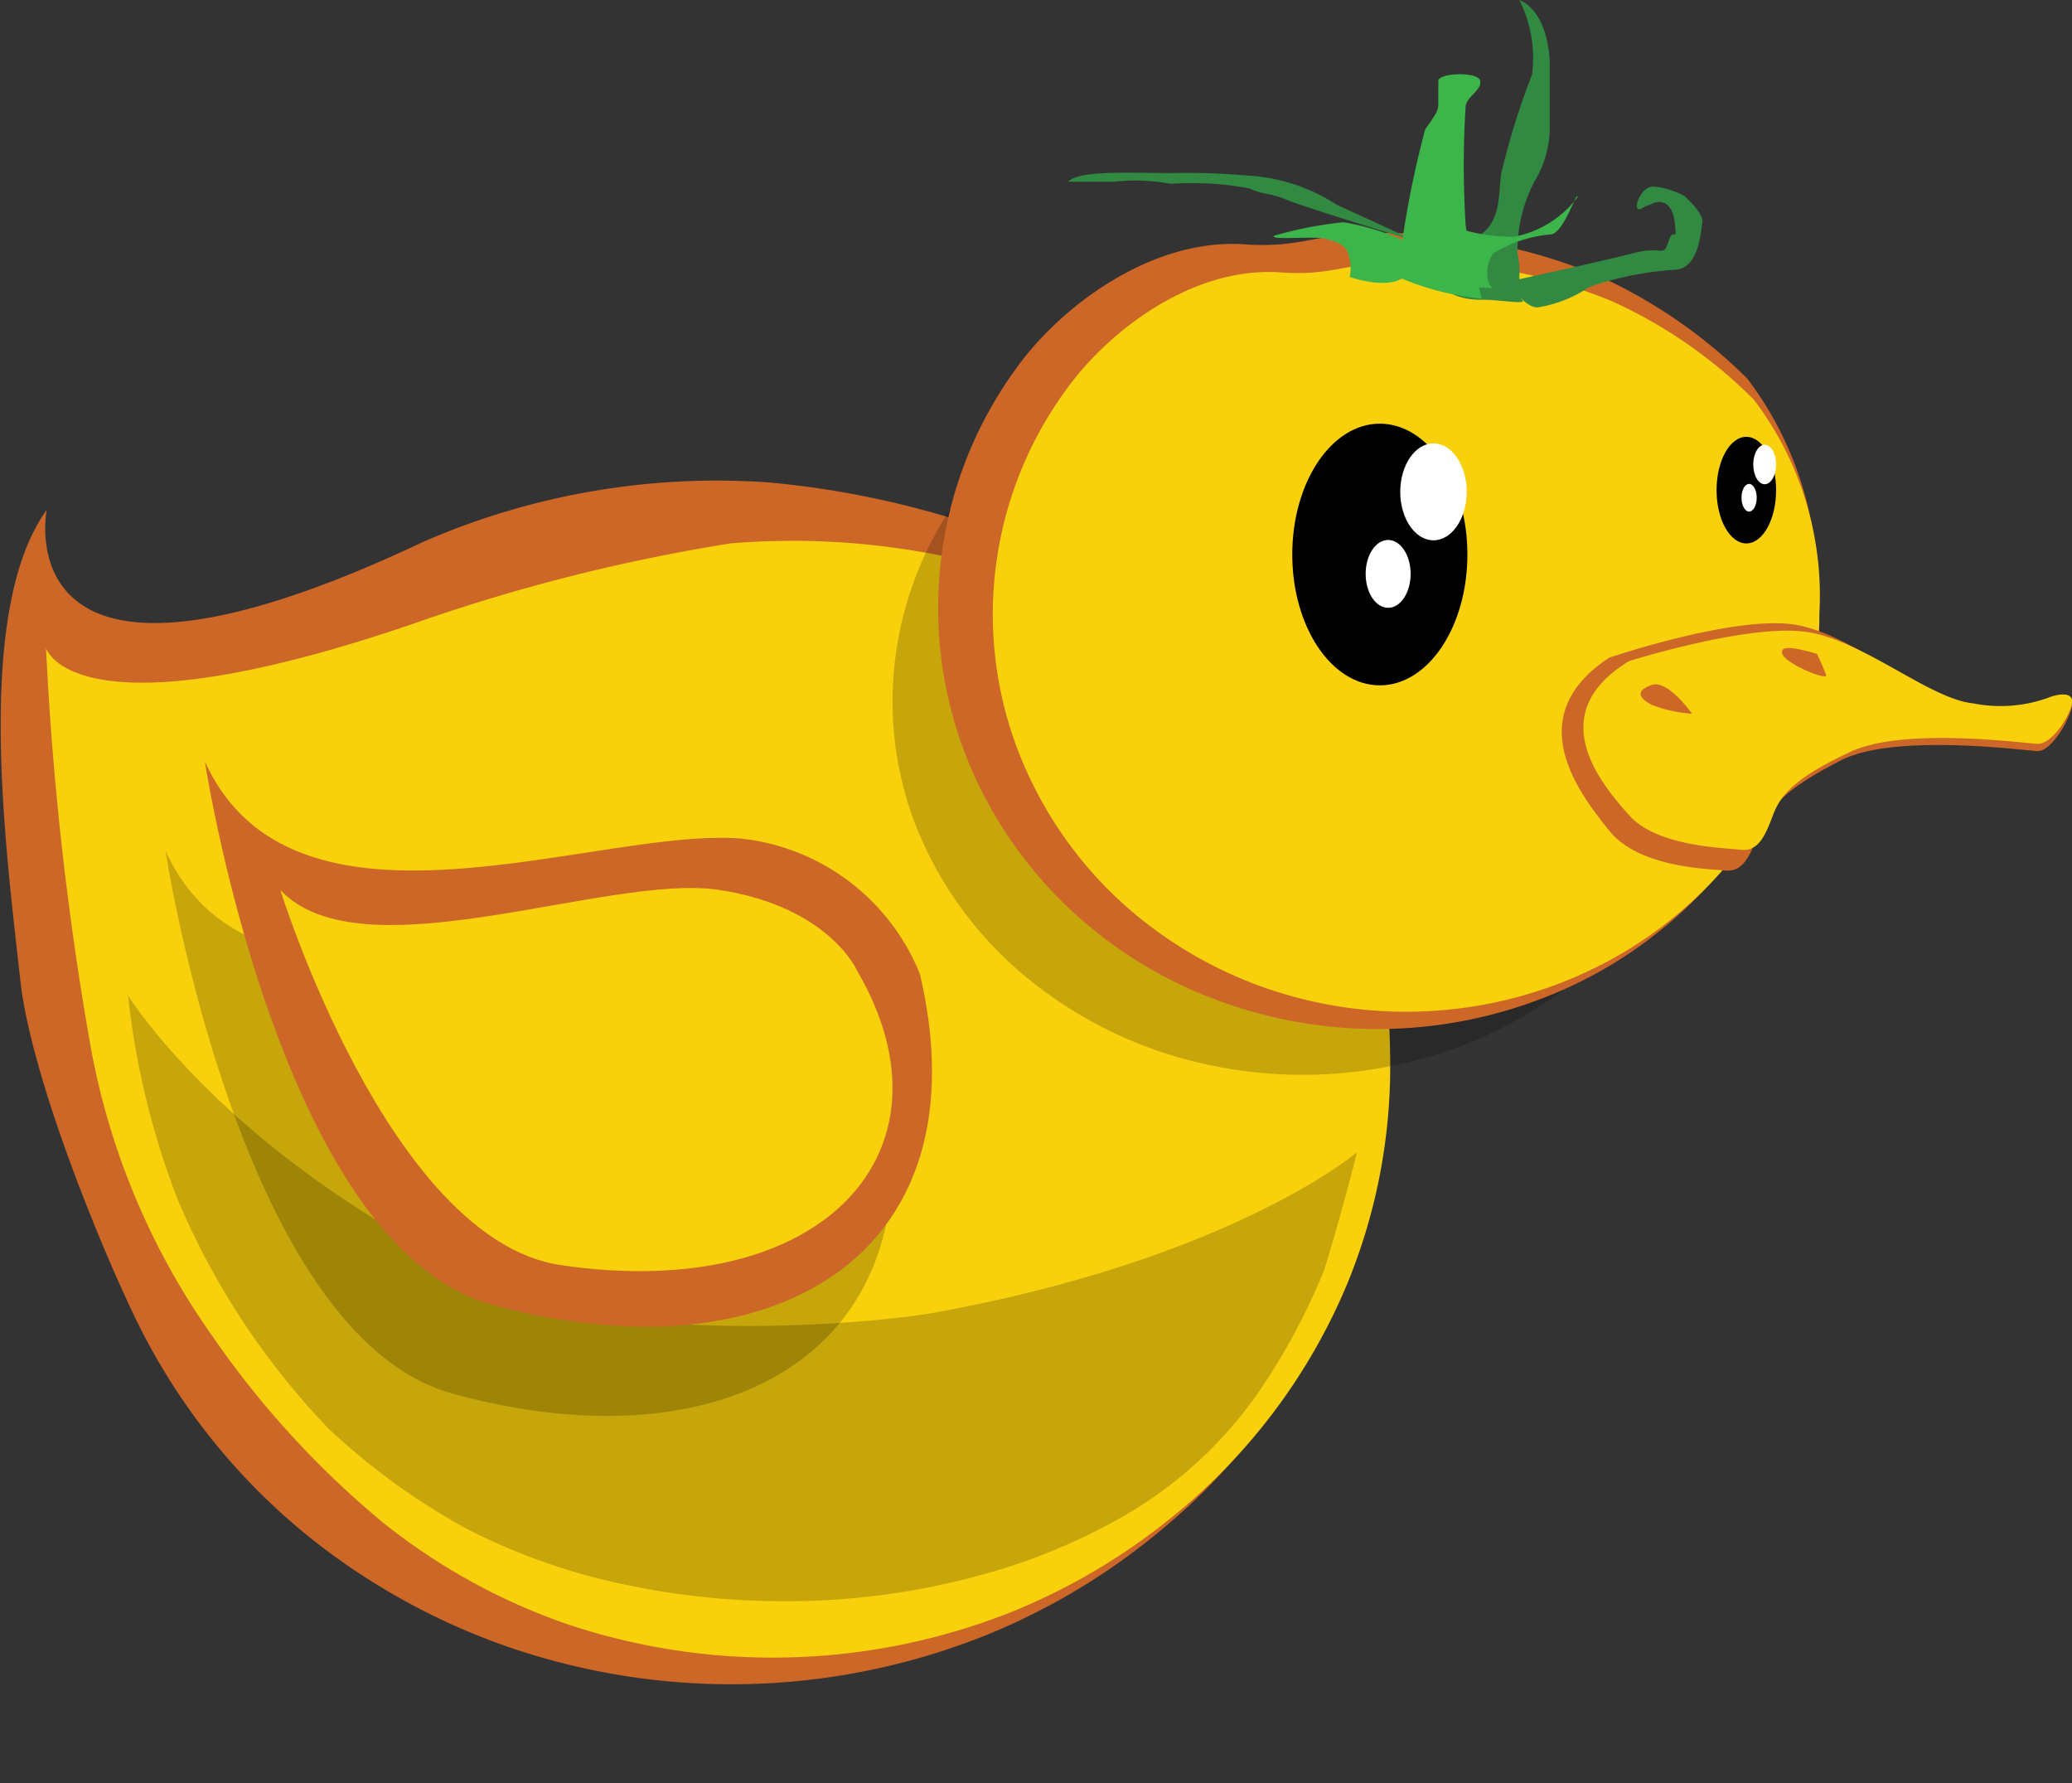 <svg xmlns="http://www.w3.org/2000/svg" viewBox="0 0 59.87 51.52"><rect x="0" y="0" width="59.87" height="51.52" fill="#333333" stroke="none"/><title>duckArtboard 1</title><g style="isolation:isolate"><g id="Layer_1" data-name="Layer 1"><path d="M40.06,30.52a17.46,17.46,0,0,1-1.33,6.71,18.15,18.15,0,0,1-5.21,7,19.14,19.14,0,0,1-5,3,19.8,19.8,0,0,1-13.69.4,19.36,19.36,0,0,1-5.7-3.07,18.42,18.42,0,0,1-5.23-6.5c-1.11-2.31-3-7-3.31-9.71-.42-3.83-1.35-10.69.76-13.62,0,0-1.34,6.7,10.89.92a21.22,21.22,0,0,1,10-1.71,26.43,26.43,0,0,1,8.29,2.16,22.23,22.23,0,0,1,6.52,4.54C39.31,23.28,40.06,26.9,40.06,30.52Z" style="fill:#cc6728"/><path d="M40.17,30.79a16.49,16.49,0,0,1-1.25,6.32A17.12,17.12,0,0,1,34,43.72a18.27,18.27,0,0,1-4.72,2.83,18.71,18.71,0,0,1-12.87.38A17.87,17.87,0,0,1,11.08,44a26.57,26.57,0,0,1-4.91-5.35A20.93,20.93,0,0,1,2.63,30.3a91.14,91.14,0,0,1-1.3-11.58S2.09,21.4,12,18A52.44,52.44,0,0,1,21.1,15.7a21.72,21.72,0,0,1,10.12,1.58,20.87,20.87,0,0,1,6.13,4.27C39.46,24,40.17,27.39,40.17,30.79Z" style="fill:#f8d00c"/><path d="M49.51,20.24a9.93,9.93,0,0,1-.83,4,10.86,10.86,0,0,1-3.27,4.17,12,12,0,0,1-3.14,1.79,13,13,0,0,1-8.57.24,12.13,12.13,0,0,1-3.56-1.83,10.89,10.89,0,0,1-3.27-3.85,9.87,9.87,0,0,1-1.08-4.51,10.13,10.13,0,0,1,2.08-6.12c1.27-1.68,3.71-3.36,6.19-3.2,1.56.11,1.93-.28,3.59-.28a15.86,15.86,0,0,1,5.9,1.07,13.72,13.72,0,0,1,4.08,2.69A8.49,8.49,0,0,1,49.51,20.24Z" style="opacity:0.2;mix-blend-mode:multiply"/><path d="M52.5,17.56a11.66,11.66,0,0,1-.9,4.5,12.11,12.11,0,0,1-3.49,4.71,12.49,12.49,0,0,1-3.36,2,13.25,13.25,0,0,1-9.17.27A12.65,12.65,0,0,1,31.77,27a12.29,12.29,0,0,1-3.5-4.34,11.75,11.75,0,0,1,1.08-12c1.35-1.89,4-3.79,6.62-3.6,1.66.11,2.06-.33,3.83-.33a16.25,16.25,0,0,1,6.32,1.21,14.7,14.7,0,0,1,4.37,3A10,10,0,0,1,52.5,17.56Z" style="fill:#cc6728"/><path d="M52.57,17.74A11,11,0,0,1,51.73,22a11.5,11.5,0,0,1-3.28,4.43,12,12,0,0,1-3.16,1.89,12.39,12.39,0,0,1-8.62.26,12.21,12.21,0,0,1-3.59-1.94,11.57,11.57,0,0,1-3.29-4.09,11,11,0,0,1,1-11.27C32.08,9.48,34.53,7.69,37,7.87c1.56.11,1.94-.31,3.61-.31A15.07,15.07,0,0,1,46.57,8.7a13.8,13.8,0,0,1,4.11,2.85A9.36,9.36,0,0,1,52.57,17.74Z" style="fill:#f8d00c"/><path d="M43.9,0a3.73,3.73,0,0,1,.37,2.15A21.4,21.4,0,0,0,43.38,5c-.09.62,0,1.35-.6,1.78s-1.06.55-1.2,1.09.64.8,1.2.79,1.37.16,1.2,0,0-.86-.13-1.32a4.28,4.28,0,0,1,.49-2.1,3,3,0,0,0,.44-1.58c0-.67,0-1.19,0-1.77S44.6.29,43.9,0Z" style="fill:#318942"/><path d="M41,7s-.44-.19-1.1-.5l-1.27-.58A5.23,5.23,0,0,0,36,5.07,19.47,19.47,0,0,0,33.86,5c-1.22,0-2.66-.09-3,.25h1.32a5.61,5.61,0,0,1,1.64.06,9.11,9.11,0,0,1,2.27.13c.51.22.55.11,1.11.34S41,7,41,7Z" style="fill:#318942"/><path d="M40.58,8s1-.52.37-.86a7,7,0,0,0-2.13-.72,11.2,11.2,0,0,0-2,.39c-.19.14,1.21,0,1.49.09s.58.14.66.48A1.21,1.21,0,0,1,39,8S40.08,8.39,40.58,8Z" style="fill:#3cb54a"/><path d="M40.39,8a27.36,27.36,0,0,1,.79-4.26c.33-.48.38-.53.38-.77V2.34c0-.24,1.17-.28,1.21,0s-.37.43-.42.72a27,27,0,0,0,0,3.44c.09.72.47,2.13.47,2.13A8.13,8.13,0,0,1,40.39,8Z" style="fill:#3cb54a"/><ellipse cx="39.87" cy="16.02" rx="2.53" ry="3.78"/><ellipse cx="41.42" cy="14.21" rx="0.96" ry="1.4" style="fill:#fff"/><ellipse cx="40.11" cy="16.58" rx="0.65" ry="0.98" style="fill:#fff"/><path d="M43.38,8.18s3-.65,3.83-.87.85.15,1-.33.24.1.19-.48-.33-.76-.65-.62-.05,0-.33.15-.05-.66.37-.64a2.26,2.26,0,0,1,.89.28s.56.5.51.76-.09,1.27-.74,1.36a9.47,9.47,0,0,0-2.53.5,3.62,3.62,0,0,1-1.49.59C44,8.89,43.61,8.08,43.38,8.18Z" style="fill:#318942"/><path d="M40.72,7.85s1.12-1.24,1.59-1.2a5.34,5.34,0,0,0,1.44.19A3,3,0,0,0,45.58,5.7c0-.24-.38,1-.75,1.07a3.76,3.76,0,0,0-1.68.55c-.24.29-.23.91,0,1A6.54,6.54,0,0,1,40.72,7.85Z" style="fill:#3cb54a"/><path d="M38.26,36.7a18.82,18.82,0,0,1-1.92,3.56A12.14,12.14,0,0,1,32.11,44a17.29,17.29,0,0,1-3.83,1.52,21.19,21.19,0,0,1-5.64.74,22,22,0,0,1-4.81-.53,17.93,17.93,0,0,1-4.34-1.56,19.42,19.42,0,0,1-4-2.9,21.77,21.77,0,0,1-4.37-6.65,23.3,23.3,0,0,1-1.42-5.86s3.08,5,11.06,8.52c3.41,1.52,10.1,1,12.15.66,8.68-1.56,12.3-4.65,12.3-4.65S38.75,35.13,38.26,36.7Z" style="opacity:0.2;mix-blend-mode:multiply"/><path d="M46.5,19s3.65-1.24,5.38-.95,3.69,2.18,5,2.33a4.18,4.18,0,0,0,2.25-.17c.32-.15.79-.22.74.17s-.6,1.34-1,1.32-4.12-.52-5.66.26S51.13,23.29,50.85,24s-.47,1.2-1,1.15S47.35,25.06,46.5,24,43.89,20.71,46.5,19Z" style="fill:#cc6728"/><path d="M47.07,19.1s3.49-1.1,5.15-.84,3.53,1.93,4.79,2.06a4.07,4.07,0,0,0,2.14-.15c.32-.13.77-.2.72.15s-.58,1.19-1,1.17S55,21,53.47,21.72s-2,1.19-2.24,1.83-.44,1.06-.94,1-2.41-.09-3.22-1S44.56,20.63,47.07,19.1Z" style="fill:#f8d00c"/><path d="M48.89,20.62s-.7-1-1.17-.83-.37.37,0,.57A3.92,3.92,0,0,0,48.89,20.62Z" style="fill:#cc6728"/><path d="M52.5,18.89c-.53-.15-1.09-.29-1,0s1.36.81,1.26.6A6.74,6.74,0,0,0,52.5,18.89Z" style="fill:#cc6728"/><ellipse cx="50.46" cy="14.16" rx="0.86" ry="1.54"/><ellipse cx="50.99" cy="13.42" rx="0.33" ry="0.57" style="fill:#fff"/><ellipse cx="50.54" cy="14.38" rx="0.22" ry="0.4" style="fill:#fff"/><path d="M25.44,30.72a6.3,6.3,0,0,0-5.15-3.9c-4.14-.36-12.94,3.45-15.51-2.25,0,0,2.13,14,8.29,15.69C21.11,42.48,27.36,38.92,25.44,30.72Z" style="opacity:0.2;mix-blend-mode:multiply"/><path d="M26.58,28.14a6.3,6.3,0,0,0-5.14-3.91C17.29,23.87,8.5,27.68,5.92,22c0,0,2.14,14,8.29,15.69C22.25,39.89,28.5,36.33,26.58,28.14Z" style="fill:#cc6728"/><path d="M24.78,28.07s-.79-1.87-4-2.36-10.34,2.51-12.68,0c0,0,3.13,10.1,8.1,10.84C23.81,37.67,27.79,33.24,24.78,28.07Z" style="fill:#f8d00c"/></g></g></svg>